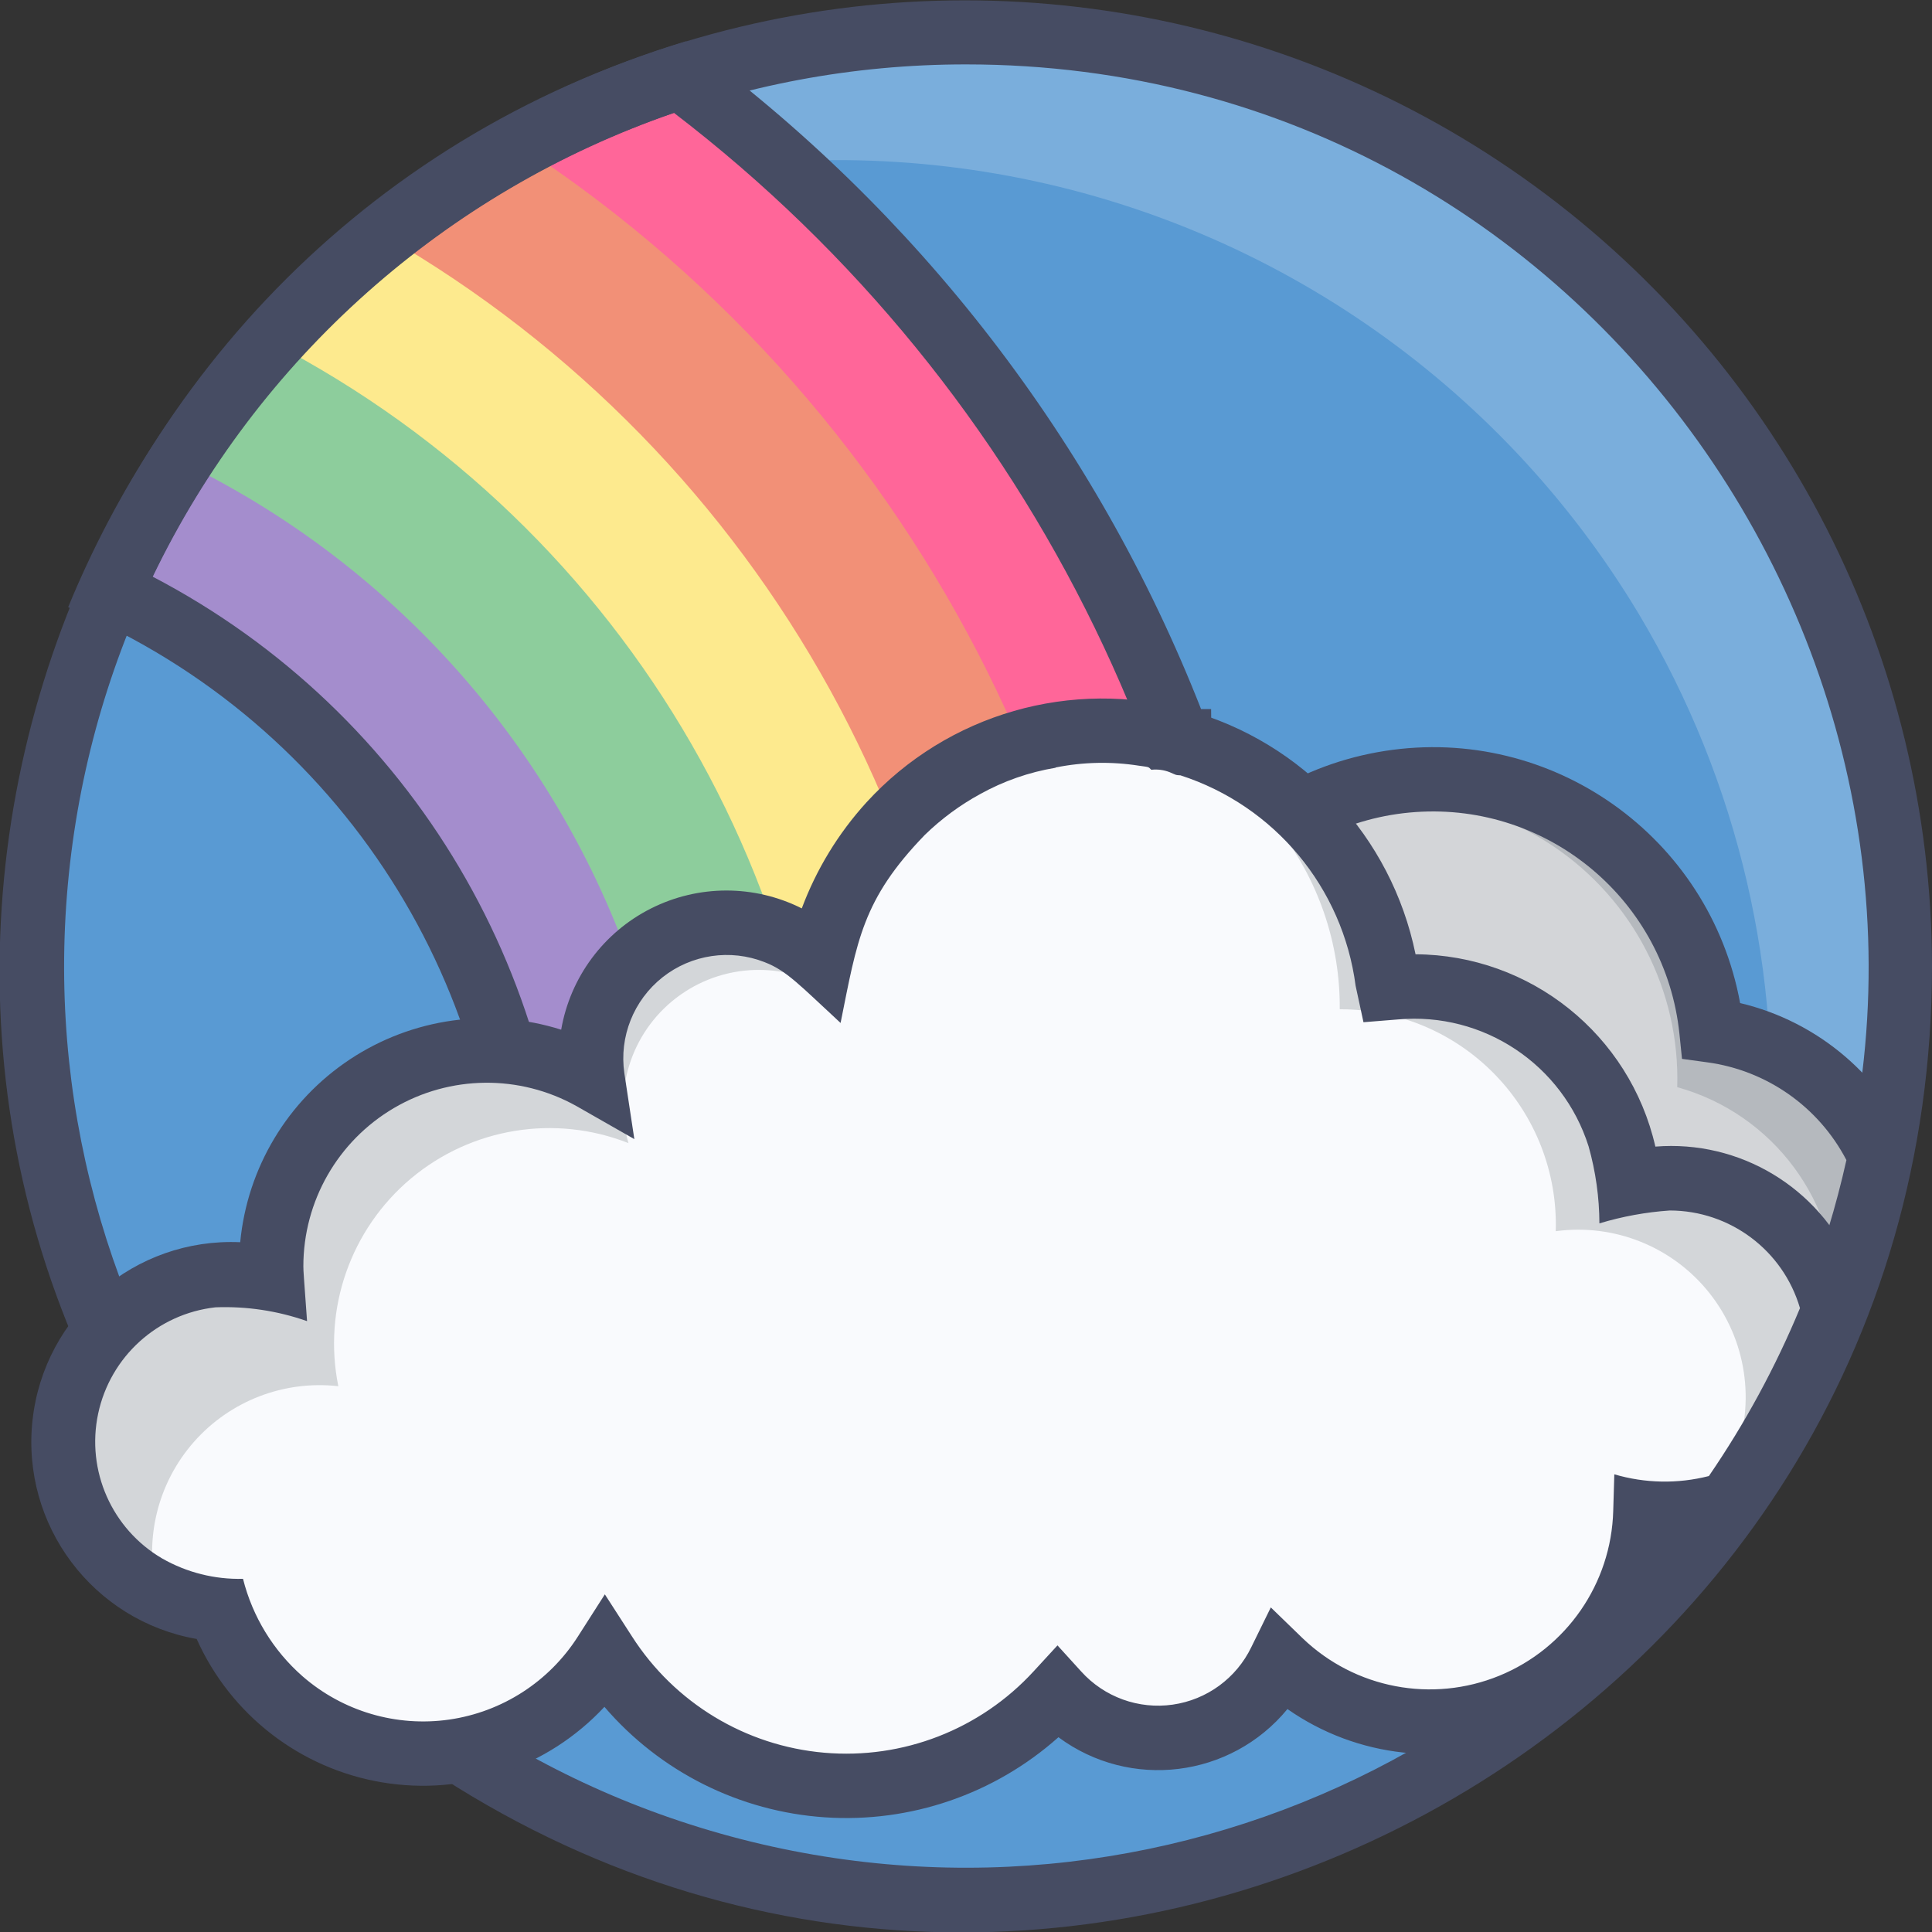 <?xml version="1.0" encoding="UTF-8"?>
<svg xmlns="http://www.w3.org/2000/svg" xmlns:xlink="http://www.w3.org/1999/xlink" width="60px" height="60px" viewBox="0 0 60 60" version="1.1">
    <rect x="0" y="0" width="60" height="60" fill="#333333" stroke="none"/>
    <!-- Generator: Sketch 51.1 (57501) - http://www.bohemiancoding.com/sketch -->
    <title>17 - Rainbow and Clouds</title>
    <desc>Created with Sketch.</desc>
    <defs/>
    <g id="Page-1" stroke="none" stroke-width="1" fill="none" fill-rule="evenodd">
        <g id="17---Rainbow-and-Clouds" transform="translate(-1, 0)">
            <path d="M31,0.97 C14.984,0.97 2,13.954 2,29.97 C2,45.986 14.984,58.97 31,58.97 C47.016,58.97 60,45.986 60,29.97 C59.993,13.956 47.014,0.977 31,0.97 Z" id="Shape" fill="#7AAEDC"/>
            <path d="M51.89,19.06 C47.549,11.826 40.275,6.839 31.962,5.398 C23.649,3.958 15.121,6.207 8.6,11.56 C-0.865,23.089 -0.041,39.917 10.505,50.465 C21.051,61.014 37.879,61.842 49.41,52.38 C57.185,42.91 58.177,29.577 51.89,19.06 Z" id="Shape" fill="#599AD3"/>
            <path d="M39.284,28.56 C38.833,26.687 38.278,24.841 37.622,23.03 C37.622,23.027 37.621,23.025 37.619,23.023 C37.617,23.022 37.615,23.021 37.612,23.021 C34.52,14.806 29.142,7.648 22.112,2.392 C14.21,4.957 7.777,10.769 4.426,18.371 C12.96,22.388 18.165,31.221 17.544,40.633 L40.483,40.633 C40.622,36.573 40.219,32.513 39.284,28.56 Z" id="Shape" fill="#FF6699" fill-rule="nonzero"/>
            <path d="M17.157,4.528 C11.501,7.61 7.024,12.477 4.426,18.371 C12.957,22.392 18.16,31.222 17.544,40.633 L35.882,40.633 C36.639,27.525 30.079,12.967 17.157,4.528 Z" id="Shape" fill="#F29077" fill-rule="nonzero"/>
            <path d="M12.943,7.322 C9.262,10.271 6.341,14.06 4.426,18.371 C12.958,22.391 18.161,31.222 17.544,40.633 L31.309,40.633 C31.86,26.978 24.784,14.145 12.943,7.322 Z" id="Shape" fill="#FDEA8E" fill-rule="nonzero"/>
            <path d="M9.434,10.628 C7.369,12.93 5.679,15.543 4.426,18.371 C12.958,22.391 18.161,31.222 17.544,40.633 L26.718,40.633 C27.308,28.115 20.558,16.398 9.434,10.628 Z" id="Shape" fill="#8DCD9C" fill-rule="nonzero"/>
            <path d="M21.179,31.808 L21.179,31.8 C19.066,24.15 13.757,17.783 6.611,14.33 C5.777,15.617 5.047,16.969 4.426,18.371 C12.959,22.39 18.162,31.221 17.544,40.633 L22.126,40.633 C22.299,37.659 21.979,34.677 21.179,31.808 Z" id="Shape" fill="#A48DCD" fill-rule="nonzero"/>
            <path d="M41.483,41.633 L16.483,41.633 L16.545,40.575 C17.143,31.57 12.165,23.118 4,19.275 L3.117,18.857 C4.613,15.213 6.792,11.888 9.537,9.063 C13.063,5.429 17.455,2.752 22.3,1.283 C29.495,6.536 35.044,13.729 38.3,22.021 L38.612,22.021 C38.621,22.958 38.612,22.827 38.645,22.929 C40.649,28.398 41.617,34.192 41.5,40.015 C41.481,40.528 41.483,40.357 41.483,41.633 Z M18.583,39.633 L39.506,39.633 C39.677,25.492 33.162,12.1 21.931,3.506 C14.83,5.956 9.002,11.142 5.743,17.91 C13.806,22.12 18.784,30.539 18.587,39.633 L18.583,39.633 Z" id="Shape" fill="#464C63" fill-rule="nonzero"/>
            <path d="M14.73,55.21 C12.21,53.568 9.947,51.562 8.013,49.259 C-5.814,32.9 1.8,7.809 21.813,1.439 C30.94,-1.48 40.912,0.13 48.655,5.774 C56.399,11.418 60.985,20.418 61,30 C61,53.793 34.57,67.99 14.73,55.21 Z M31,2 C16.895,1.996 4.989,12.486 3.215,26.479 C1.442,40.472 10.354,53.6 24.014,57.116 C37.674,60.632 51.817,53.438 57.019,40.327 C58.309,40.645 58.338,40.691 57.063,40.227 L57.108,40.079 C64.167,22.293 50.986,2 31,2 Z" id="Shape" fill="#464C63" fill-rule="nonzero"/>
            <path d="M59.391,35.9 C58.73,39.097 57.527,42.157 55.834,44.948 C52.446,46.355 48.553,44.808 47.056,41.458 C43.534,42.099 39.98,40.517 38.098,37.472 C36.216,34.427 36.391,30.541 38.539,27.677 C40.688,24.814 44.37,23.559 47.82,24.514 C51.27,25.469 53.782,28.44 54.152,32 C56.451,32.317 58.428,33.789 59.391,35.9 Z" id="Shape" fill="#D3D5D8" fill-rule="nonzero"/>
            <path d="M59.391,35.9 C59.077,37.455 58.624,38.979 58.038,40.453 C58.119,37.351 56.078,34.592 53.088,33.763 C53.177,30.77 51.72,27.942 49.232,26.276 C46.744,24.61 43.574,24.341 40.841,25.563 C43.383,23.951 46.578,23.768 49.287,25.078 C51.997,26.389 53.837,29.007 54.152,32 C56.451,32.317 58.428,33.789 59.391,35.9 Z" id="Shape" fill="#B5B9BE" fill-rule="nonzero"/>
            <path d="M46.489,42.545 C41.262,43.078 36.562,39.351 35.89,34.14 C35.218,28.929 38.819,24.131 44.01,23.321 C49.201,22.511 54.093,25.983 55.041,31.151 C57.482,31.73 59.493,33.453 60.441,35.776 C59.756,39.307 58.429,42.682 56.527,45.735 C52.861,47.452 48.491,46.063 46.489,42.545 Z M47.652,40.337 L47.97,41.047 C49.194,43.789 52.317,45.135 55.151,44.14 C55.872,42.92 56.497,41.645 57.019,40.327 C58.309,40.645 58.338,40.691 57.063,40.227 C57.595,38.862 58.023,37.457 58.342,36.027 C57.479,34.372 55.866,33.24 54.017,32.991 L53.236,32.884 L53.156,32.101 C52.725,27.974 49.103,24.931 44.964,25.219 C40.824,25.506 37.658,29.022 37.802,33.168 C37.947,37.315 41.351,40.601 45.5,40.6 C46.224,40.578 46.944,40.49 47.652,40.337 Z" id="Shape" fill="#464C63" fill-rule="nonzero"/>
            <path d="M51.58,36.757 C51.425,34.95 50.543,33.284 49.136,32.14 C47.729,30.995 45.919,30.471 44.118,30.686 C43.854,28.185 42.548,25.911 40.519,24.424 C38.491,22.937 35.93,22.375 33.465,22.876 C33.406,22.884 33.348,22.897 33.291,22.914 C29.858,23.678 27.192,26.383 26.476,29.826 C25.176,28.587 23.232,28.308 21.636,29.132 C20.04,29.957 19.142,31.702 19.4,33.48 C17.262,32.285 14.642,32.352 12.567,33.655 C10.493,34.958 9.295,37.289 9.443,39.734 C7.531,39.254 5.512,39.894 4.226,41.389 C2.941,42.883 2.609,44.976 3.37,46.794 C4.13,48.613 5.852,49.846 7.819,49.981 C8.669,52.399 10.825,54.12 13.371,54.414 C15.917,54.708 18.408,53.523 19.787,51.363 C21.276,53.69 23.762,55.193 26.515,55.432 C29.267,55.67 31.974,54.617 33.842,52.581 C34.782,53.621 36.177,54.127 37.565,53.929 C38.953,53.731 40.151,52.856 40.763,51.595 C42.675,53.43 45.488,53.966 47.941,52.962 C50.393,51.959 52.023,49.604 52.1,46.955 C52.677,47.055 53.267,47.045 53.84,46.926 C54.132,46.865 54.42,46.785 54.701,46.685 C56.013,44.82 57.103,42.808 57.949,40.691 C57.649,39.311 56.801,38.113 55.6,37.371 C54.399,36.629 52.948,36.407 51.58,36.757 Z" id="Shape" fill="#F9FAFD" fill-rule="nonzero"/>
            <path d="M34.045,22.779 C30.151,23.617 27.283,26.935 27.017,30.909 C25.559,29.864 23.599,29.858 22.134,30.893 C20.669,31.927 20.02,33.777 20.517,35.5 C18.236,34.601 15.647,35.022 13.767,36.596 C11.888,38.171 11.021,40.647 11.507,43.05 C9.819,42.859 8.144,43.506 7.021,44.781 C5.898,46.056 5.469,47.799 5.872,49.45 C3.484,48.272 2.369,45.482 3.289,42.984 C4.209,40.485 6.866,39.083 9.448,39.735 C9.3,37.291 10.498,34.961 12.57,33.658 C14.643,32.356 17.262,32.287 19.4,33.48 C19.145,31.703 20.043,29.96 21.638,29.136 C23.233,28.312 25.175,28.589 26.476,29.826 C27.244,26.107 30.28,23.28 34.045,22.779 Z" id="Shape" fill="#D3D6D9" fill-rule="nonzero"/>
            <path d="M57.951,40.691 C57.105,42.809 56.014,44.821 54.7,46.685 C54.419,46.786 54.131,46.867 53.839,46.926 C54.275,46.436 54.622,45.874 54.864,45.264 C55.527,43.548 55.235,41.61 54.095,40.166 C52.955,38.723 51.138,37.989 49.315,38.236 C49.371,36.424 48.688,34.666 47.423,33.367 C46.159,32.067 44.42,31.337 42.607,31.344 C42.624,29.288 41.935,27.288 40.654,25.679 C38.382,22.856 35.213,22.531 37.126,22.895 C37.134,22.903 37.088,22.882 37.609,23.021 C37.612,23.021 37.614,23.022 37.616,23.023 C37.618,23.025 37.619,23.027 37.619,23.03 C38.106,23.154 38.579,23.329 39.03,23.552 C41.856,24.877 43.784,27.583 44.115,30.686 C47.306,30.3 50.32,32.241 51.287,35.307 C51.953,37.438 50.91,36.593 52.853,36.593 C55.303,36.595 57.423,38.299 57.951,40.691 Z" id="Shape" fill="#D3D6D9" fill-rule="nonzero"/>
            <path d="M19.771,53.008 C18.011,54.897 15.421,55.778 12.874,55.354 C10.326,54.93 8.162,53.257 7.108,50.9 C3.883,50.333 1.653,47.36 2.01,44.105 C2.367,40.851 5.189,38.432 8.46,38.578 C8.68,36.267 9.933,34.18 11.868,32.899 C13.804,31.617 16.215,31.279 18.428,31.978 C18.709,30.353 19.743,28.956 21.216,28.214 C22.689,27.471 24.426,27.47 25.9,28.211 C26.354,26.996 27.035,25.879 27.908,24.919 C30.429,22.165 34.281,21.057 37.88,22.053 C41.478,23.048 44.214,25.978 44.961,29.636 C48.529,29.656 51.614,32.13 52.409,35.609 C55.028,35.398 57.49,36.878 58.532,39.29 C58.74,39.763 58.895,40.259 58.992,40.767 C58.104,43.067 56.937,45.25 55.518,47.267 C55.336,47.523 55.462,47.43 54.926,47.667 C54.306,47.882 53.656,48.002 53,48.021 C52.57,50.633 50.828,52.841 48.388,53.868 C45.948,54.895 43.151,54.595 40.983,53.076 C39.224,55.215 36.096,55.6 33.871,53.951 C31.887,55.719 29.275,56.616 26.623,56.439 C23.971,56.261 21.502,55.025 19.771,53.008 Z M19.784,49.514 L20.627,50.821 C21.949,52.886 24.154,54.22 26.597,54.432 C29.039,54.645 31.442,53.711 33.1,51.905 L33.841,51.099 L34.577,51.909 C35.294,52.704 36.359,53.091 37.419,52.939 C38.479,52.788 39.394,52.119 39.86,51.155 L40.466,49.92 L41.454,50.877 C43.081,52.439 45.476,52.895 47.563,52.041 C49.65,51.186 51.037,49.181 51.1,46.926 L51.134,45.786 C52.09,46.068 53.105,46.087 54.071,45.84 C55.192,44.204 56.14,42.457 56.9,40.625 C56.374,38.829 54.727,37.595 52.856,37.593 C52.115,37.644 51.382,37.778 50.671,37.993 C50.668,37.185 50.555,36.382 50.336,35.604 C49.533,33.061 47.067,31.419 44.411,31.66 L43.344,31.746 L43.1,30.616 C42.702,27.569 40.585,25.024 37.661,24.079 C37.497,24.066 37.574,24.088 37.32,23.979 C37.14,23.91 36.946,23.885 36.754,23.906 C36.654,23.813 36.718,23.827 36.374,23.78 C35.516,23.645 34.64,23.663 33.788,23.834 L33.778,23.844 C32.957,23.981 32.166,24.257 31.439,24.661 C30.811,25.004 30.233,25.431 29.72,25.93 C27.778,27.936 27.62,29.212 27.105,31.769 C25.848,30.608 25.434,30.144 24.746,29.881 C23.681,29.461 22.472,29.641 21.574,30.352 C20.677,31.063 20.225,32.198 20.39,33.331 L20.7,35.376 L18.9,34.349 C17.134,33.363 14.978,33.386 13.234,34.411 C11.49,35.435 10.42,37.307 10.421,39.329 C10.421,39.481 10.434,39.611 10.536,41.029 C9.623,40.708 8.658,40.563 7.691,40.6 C5.892,40.801 4.424,42.132 4.048,43.903 C3.672,45.674 4.474,47.486 6.037,48.4 C6.8,48.836 7.668,49.054 8.547,49.032 C8.841,50.204 9.486,51.26 10.394,52.057 C11.645,53.148 13.309,53.639 14.952,53.403 C16.594,53.166 18.052,52.226 18.945,50.827 L19.784,49.514 Z M33.23,21.9 L33.209,21.9 L33.23,21.9 Z" id="Shape" fill="#464C63" fill-rule="nonzero"/>
        </g>
    </g>
</svg>
